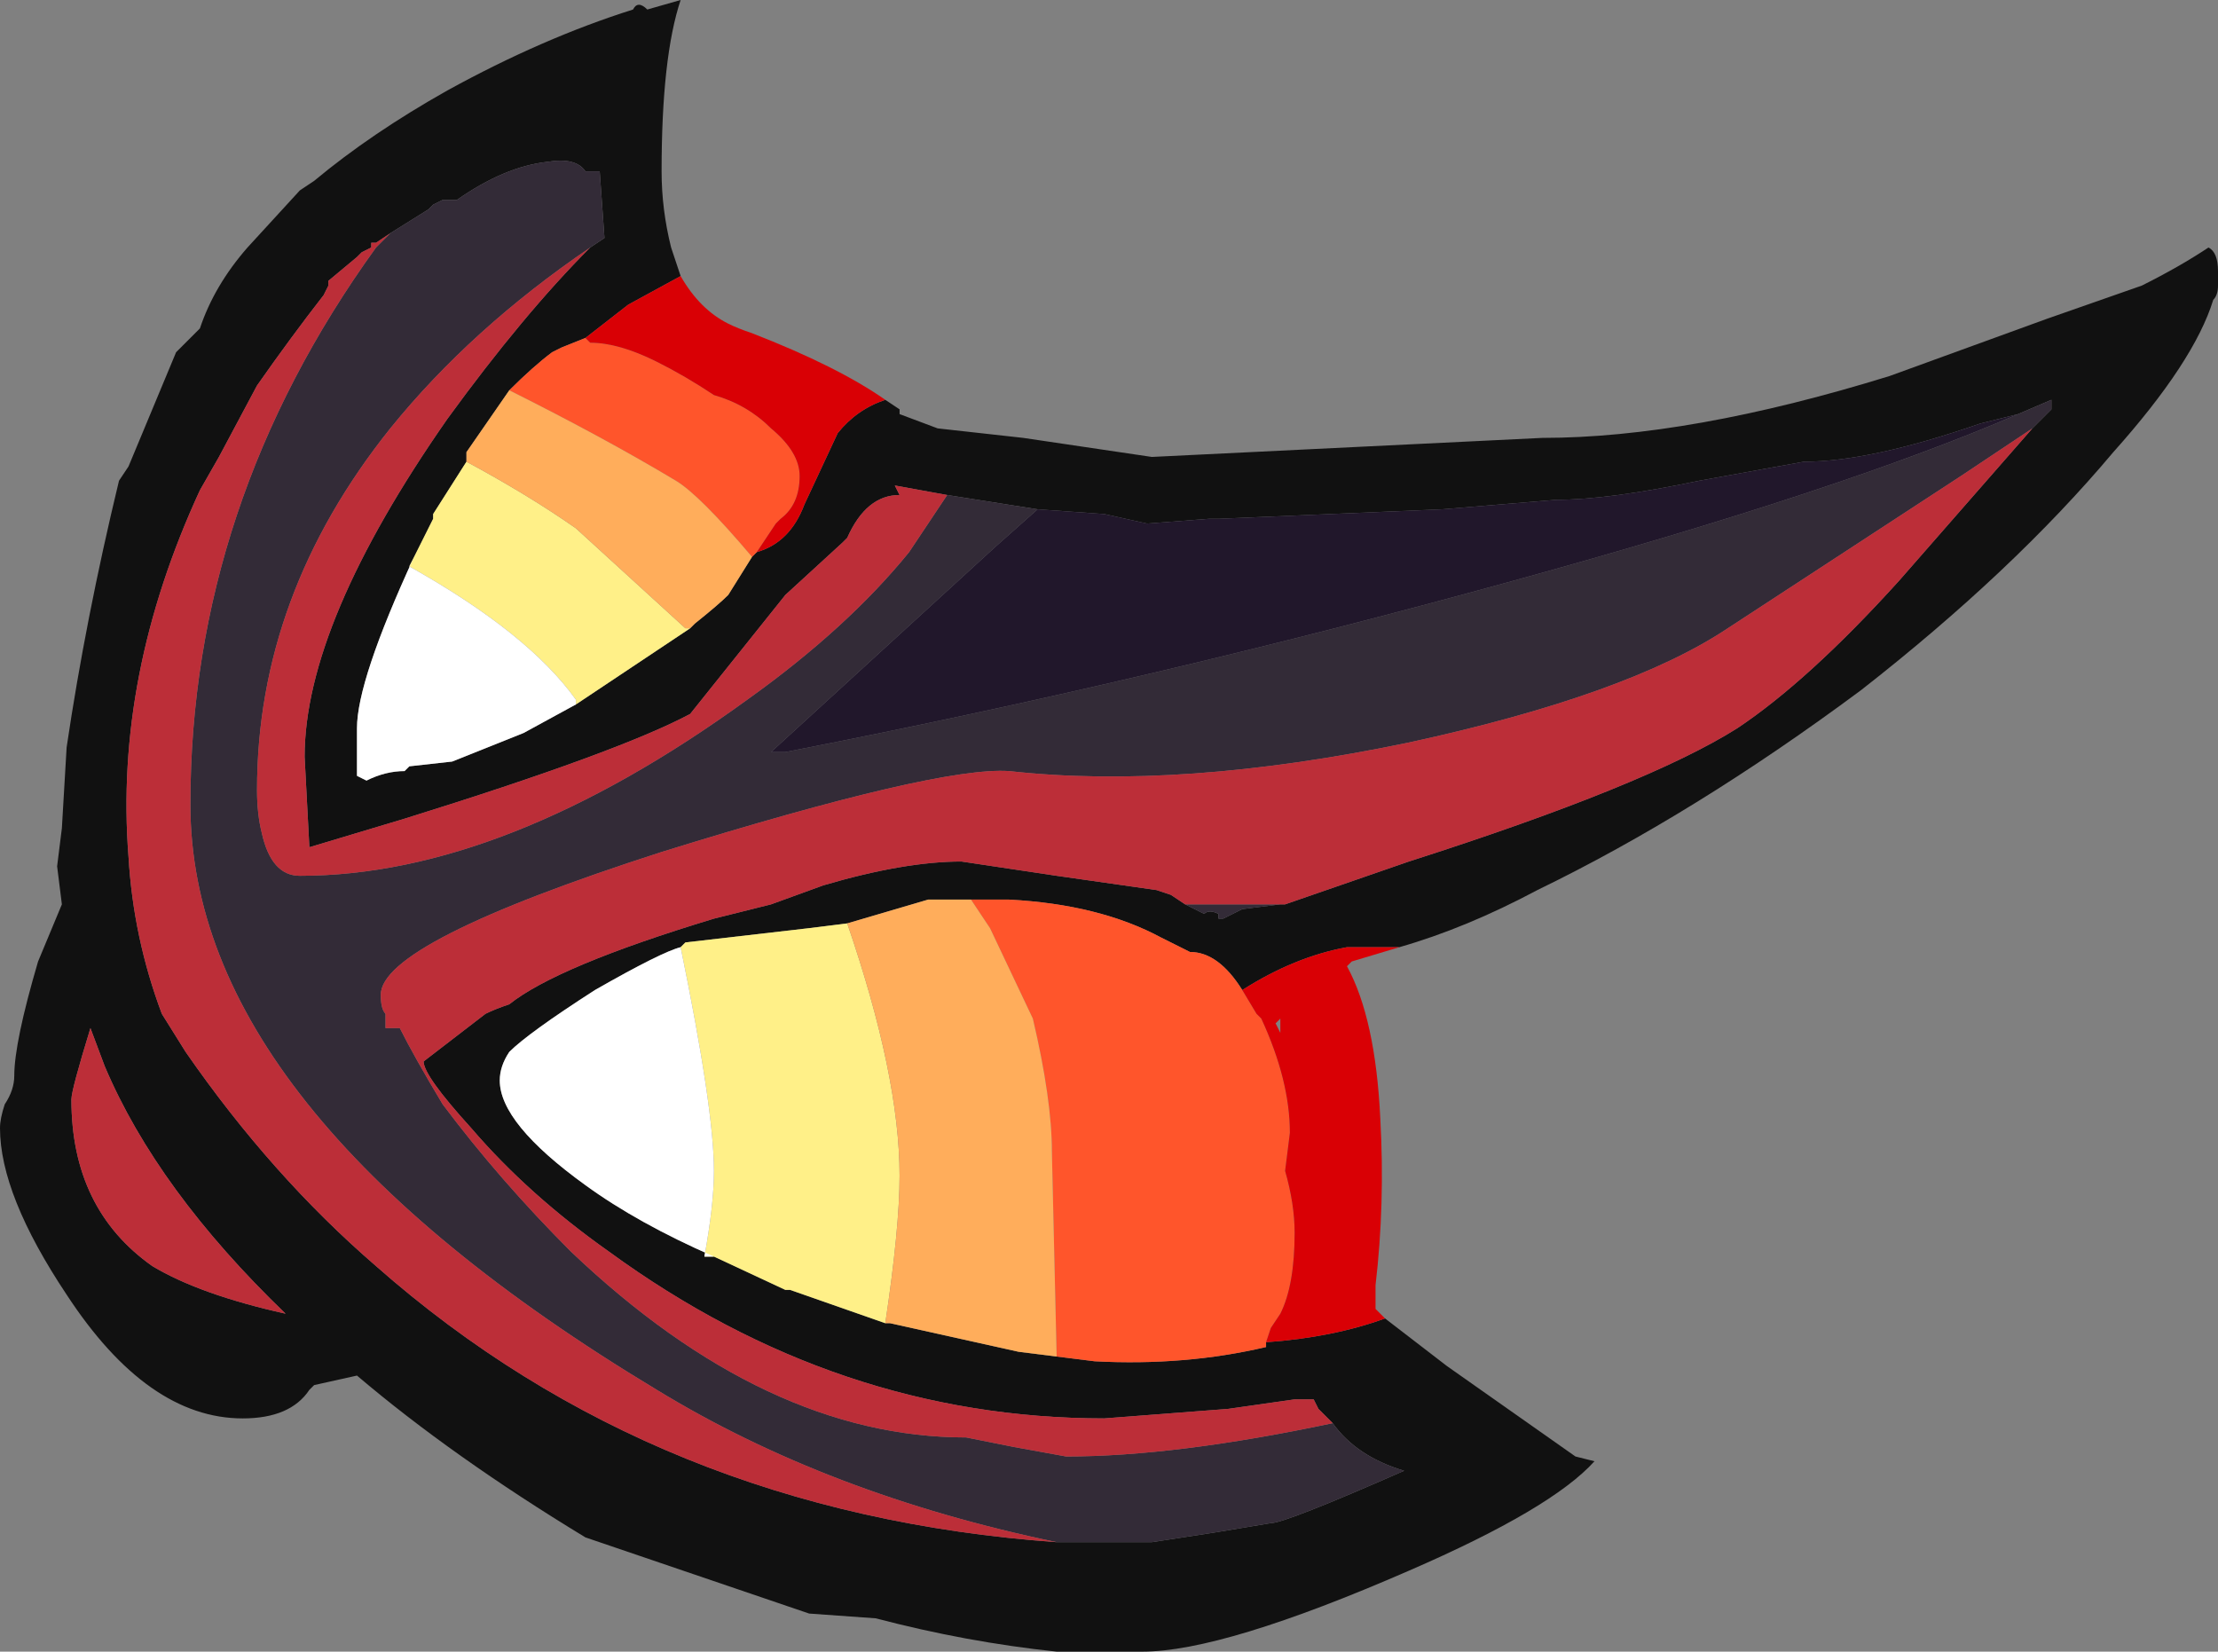 <?xml version="1.0" encoding="UTF-8" standalone="no"?>
<svg xmlns:ffdec="https://www.free-decompiler.com/flash" xmlns:xlink="http://www.w3.org/1999/xlink" ffdec:objectType="shape" height="17.35px" width="23.3px" xmlns="http://www.w3.org/2000/svg">
  <rect width="100%" height="100%" fill="#808080" stroke="none"/>
  <g transform="matrix(1.0, 0.0, 0.0, 1.0, 5.2, 8.85)">
    <path d="M9.35 5.0 L10.0 5.5 11.35 6.45 11.55 6.5 Q11.1 7.0 9.6 7.65 7.65 8.5 6.8 8.5 L5.9 8.5 Q4.95 8.4 4.0 8.15 L3.3 8.1 0.95 7.3 Q-0.45 6.45 -1.45 5.6 L-1.9 5.7 -1.95 5.75 Q-2.15 6.05 -2.65 6.05 -3.65 6.05 -4.5 4.75 -5.2 3.7 -5.2 3.0 -5.2 2.9 -5.15 2.75 -5.05 2.6 -5.05 2.45 -5.05 2.1 -4.8 1.25 L-4.55 0.65 -4.6 0.25 -4.55 -0.15 -4.5 -1.0 Q-4.3 -2.35 -3.95 -3.8 L-3.85 -3.95 Q-3.6 -4.55 -3.35 -5.15 L-3.1 -5.4 Q-2.95 -5.85 -2.6 -6.25 L-2.05 -6.85 -1.9 -6.95 Q-1.3 -7.45 -0.5 -7.9 0.5 -8.45 1.45 -8.75 1.5 -8.85 1.6 -8.75 L1.95 -8.85 Q1.75 -8.25 1.75 -7.05 1.75 -6.65 1.85 -6.25 L1.95 -5.95 1.4 -5.65 0.95 -5.3 0.7 -5.2 0.6 -5.15 Q0.4 -5.0 0.15 -4.75 L-0.3 -4.1 -0.3 -4.0 -0.65 -3.45 -0.65 -3.4 -0.85 -3.0 Q-1.45 -1.7 -1.45 -1.2 L-1.45 -0.7 -1.35 -0.65 Q-1.15 -0.75 -0.95 -0.75 L-0.9 -0.8 -0.45 -0.85 0.3 -1.15 0.85 -1.45 2.05 -2.25 2.1 -2.3 Q2.35 -2.5 2.45 -2.6 L2.7 -3.0 2.75 -3.05 Q3.1 -3.15 3.25 -3.55 L3.6 -4.3 Q3.8 -4.55 4.1 -4.65 L4.25 -4.55 4.25 -4.5 4.65 -4.35 5.55 -4.25 6.9 -4.05 11.0 -4.25 Q12.55 -4.25 14.65 -4.9 15.2 -5.1 16.3 -5.5 L17.3 -5.85 Q17.7 -6.05 18.0 -6.25 18.1 -6.2 18.1 -6.0 L18.1 -5.85 Q18.1 -5.75 18.05 -5.7 17.85 -5.05 17.0 -4.1 15.95 -2.85 14.35 -1.6 12.6 -0.3 10.95 0.5 10.2 0.9 9.5 1.1 L8.95 1.1 Q8.4 1.2 7.85 1.55 7.6 1.15 7.3 1.15 L7.0 1.0 Q6.35 0.65 5.4 0.6 L5.0 0.6 4.55 0.6 3.7 0.85 3.3 0.9 2.0 1.05 1.95 1.1 Q1.75 1.15 1.05 1.55 0.35 2.0 0.15 2.2 0.05 2.35 0.05 2.5 0.05 2.95 0.95 3.6 1.5 4.0 2.3 4.35 L3.05 4.7 3.1 4.7 4.1 5.05 4.15 5.05 5.5 5.35 5.9 5.4 6.3 5.45 Q7.25 5.5 8.1 5.3 L8.1 5.25 Q8.8 5.2 9.35 5.0 M4.75 -3.65 L4.2 -3.75 4.25 -3.65 Q3.9 -3.65 3.7 -3.2 L3.65 -3.15 3.05 -2.6 2.05 -1.35 Q1.3 -0.95 -0.95 -0.25 L-1.95 0.05 -2.0 -0.9 Q-2.0 -2.3 -0.5 -4.45 0.3 -5.55 1.0 -6.25 L1.15 -6.35 1.1 -7.05 0.95 -7.05 Q0.85 -7.2 0.55 -7.15 0.1 -7.1 -0.4 -6.75 L-0.55 -6.75 -0.65 -6.7 -0.7 -6.65 -1.1 -6.4 -1.25 -6.3 -1.3 -6.3 -1.3 -6.25 -1.4 -6.2 -1.45 -6.15 -1.75 -5.9 -1.75 -5.85 -1.8 -5.75 Q-2.15 -5.3 -2.5 -4.8 L-2.9 -4.05 -3.1 -3.7 Q-4.0 -1.75 -3.85 0.15 -3.8 1.0 -3.5 1.8 L-3.25 2.2 Q-2.35 3.5 -1.25 4.45 1.7 7.05 5.9 7.35 L6.9 7.35 7.55 7.25 8.15 7.15 Q8.3 7.15 9.55 6.6 9.05 6.45 8.8 6.1 L8.65 5.95 8.6 5.85 8.4 5.85 7.7 5.95 6.4 6.05 Q3.6 6.05 1.2 4.3 0.35 3.7 -0.25 3.0 -0.75 2.45 -0.75 2.3 L-0.1 1.8 Q0.0 1.75 0.15 1.7 0.65 1.3 2.3 0.8 L2.9 0.65 3.45 0.45 Q4.3 0.2 4.9 0.2 L5.9 0.35 6.95 0.5 7.1 0.55 7.25 0.65 7.45 0.75 Q7.5 0.7 7.6 0.75 L7.6 0.8 7.65 0.8 7.85 0.7 8.25 0.65 8.3 0.65 9.6 0.2 Q12.1 -0.6 13.05 -1.2 13.8 -1.7 14.75 -2.75 L16.15 -4.35 16.35 -4.55 16.35 -4.65 16.0 -4.5 15.6 -4.4 Q14.45 -4.0 13.75 -4.0 L12.65 -3.8 Q11.7 -3.6 11.15 -3.6 L9.95 -3.5 7.6 -3.4 7.5 -3.4 6.85 -3.35 6.4 -3.45 5.7 -3.5 4.75 -3.65 M-4.1 2.35 L-4.25 1.95 Q-4.45 2.6 -4.45 2.7 -4.45 3.85 -3.6 4.45 -3.1 4.75 -2.2 4.95 -3.55 3.65 -4.1 2.35" fill="#111111" fill-rule="evenodd" stroke="none"/>
    <path d="M1.0 -6.25 Q-0.25 -5.4 -1.1 -4.35 -2.5 -2.6 -2.5 -0.55 -2.5 -0.3 -2.45 -0.1 -2.35 0.35 -2.05 0.35 0.1 0.35 2.65 -1.5 3.7 -2.25 4.35 -3.05 L4.75 -3.65 5.7 -3.5 5.25 -3.1 2.9 -0.95 3.05 -0.95 Q6.9 -1.7 10.7 -2.75 14.15 -3.7 16.0 -4.5 L16.35 -4.65 16.35 -4.55 16.15 -4.35 15.4 -3.85 12.95 -2.25 Q11.9 -1.55 9.6 -1.05 7.2 -0.55 5.4 -0.75 4.65 -0.8 1.75 0.1 -1.2 1.05 -1.2 1.6 -1.2 1.75 -1.15 1.8 L-1.15 1.95 -1.0 1.95 Q-0.85 2.25 -0.55 2.75 0.05 3.55 0.8 4.3 2.85 6.25 4.95 6.25 L5.45 6.35 6.0 6.45 Q7.15 6.45 8.8 6.1 9.05 6.45 9.55 6.6 8.3 7.15 8.15 7.15 L7.55 7.25 6.9 7.35 5.9 7.35 Q3.5 6.85 1.7 5.75 -3.2 2.8 -3.2 -0.4 -3.2 -3.55 -1.25 -6.25 L-1.1 -6.4 -0.7 -6.65 -0.65 -6.7 -0.55 -6.75 -0.4 -6.75 Q0.1 -7.1 0.55 -7.15 0.85 -7.2 0.95 -7.05 L1.1 -7.05 1.15 -6.35 1.0 -6.25 M8.3 0.65 L8.25 0.65 7.85 0.7 7.65 0.8 7.6 0.8 7.6 0.75 Q7.5 0.7 7.45 0.75 L7.25 0.65 8.3 0.65" fill="#332b37" fill-rule="evenodd" stroke="none"/>
    <path d="M5.7 -3.5 L6.4 -3.45 6.85 -3.35 7.5 -3.4 7.6 -3.4 9.95 -3.5 11.15 -3.6 Q11.7 -3.6 12.65 -3.8 L13.75 -4.0 Q14.45 -4.0 15.6 -4.4 L16.0 -4.5 Q14.15 -3.7 10.7 -2.75 6.9 -1.7 3.05 -0.95 L2.9 -0.95 5.25 -3.1 5.7 -3.5" fill="#21172b" fill-rule="evenodd" stroke="none"/>
    <path d="M1.0 -6.25 Q0.3 -5.55 -0.5 -4.45 -2.0 -2.3 -2.0 -0.9 L-1.95 0.05 -0.95 -0.25 Q1.3 -0.95 2.05 -1.35 L3.05 -2.6 3.65 -3.15 3.7 -3.2 Q3.9 -3.65 4.25 -3.65 L4.2 -3.75 4.75 -3.65 4.35 -3.05 Q3.7 -2.25 2.65 -1.5 0.1 0.35 -2.05 0.35 -2.35 0.35 -2.45 -0.1 -2.5 -0.3 -2.5 -0.55 -2.5 -2.6 -1.1 -4.35 -0.25 -5.4 1.0 -6.25 M16.15 -4.35 L14.75 -2.75 Q13.8 -1.7 13.05 -1.2 12.1 -0.6 9.6 0.2 L8.3 0.65 7.25 0.65 7.1 0.55 6.95 0.5 5.9 0.35 4.9 0.2 Q4.3 0.2 3.45 0.45 L2.9 0.65 2.3 0.8 Q0.65 1.3 0.15 1.7 0.0 1.75 -0.1 1.8 L-0.75 2.3 Q-0.75 2.45 -0.25 3.0 0.35 3.7 1.2 4.3 3.6 6.05 6.4 6.05 L7.7 5.95 8.4 5.85 8.6 5.85 8.65 5.95 8.8 6.1 Q7.15 6.45 6.0 6.45 L5.45 6.35 4.95 6.25 Q2.85 6.25 0.8 4.3 0.05 3.55 -0.55 2.75 -0.85 2.25 -1.0 1.95 L-1.15 1.95 -1.15 1.8 Q-1.2 1.75 -1.2 1.6 -1.2 1.05 1.75 0.1 4.65 -0.8 5.4 -0.75 7.2 -0.55 9.6 -1.05 11.9 -1.55 12.95 -2.25 L15.4 -3.85 16.15 -4.35 M5.9 7.35 Q1.7 7.05 -1.25 4.45 -2.35 3.5 -3.25 2.2 L-3.5 1.8 Q-3.8 1.0 -3.85 0.15 -4.0 -1.75 -3.1 -3.7 L-2.9 -4.05 -2.5 -4.8 Q-2.15 -5.3 -1.8 -5.75 L-1.75 -5.85 -1.75 -5.9 -1.45 -6.15 -1.4 -6.2 -1.3 -6.25 -1.3 -6.3 -1.25 -6.3 -1.1 -6.4 -1.25 -6.25 Q-3.2 -3.55 -3.2 -0.4 -3.2 2.8 1.7 5.75 3.5 6.85 5.9 7.35 M-4.1 2.35 Q-3.55 3.65 -2.2 4.95 -3.1 4.75 -3.6 4.45 -4.45 3.85 -4.45 2.7 -4.45 2.6 -4.25 1.95 L-4.1 2.35" fill="#bc2e38" fill-rule="evenodd" stroke="none"/>
    <path d="M4.1 5.05 L3.1 4.7 3.05 4.7 2.3 4.35 2.2 4.35 Q2.3 3.8 2.3 3.45 2.3 2.8 1.95 1.1 L2.0 1.05 3.3 0.9 3.7 0.85 Q4.25 2.45 4.25 3.5 4.25 4.05 4.1 5.05 M-0.3 -4.0 Q0.35 -3.65 0.85 -3.3 L2.0 -2.25 2.05 -2.25 0.85 -1.45 0.85 -1.5 Q0.35 -2.2 -0.9 -2.9 L-0.85 -3.0 -0.65 -3.4 -0.65 -3.45 -0.3 -4.0" fill="#fff088" fill-rule="evenodd" stroke="none"/>
    <path d="M8.1 5.25 L8.1 5.3 Q7.25 5.5 6.3 5.45 L5.9 5.4 5.85 3.25 Q5.85 2.7 5.65 1.85 L5.2 0.9 5.0 0.6 5.4 0.6 Q6.35 0.65 7.0 1.0 L7.3 1.15 Q7.6 1.15 7.85 1.55 L8.0 1.8 8.05 1.85 Q8.35 2.5 8.35 3.05 L8.3 3.45 Q8.4 3.8 8.4 4.1 8.4 4.65 8.25 4.95 L8.15 5.1 8.1 5.25 M0.95 -5.3 L1.0 -5.25 Q1.3 -5.25 1.7 -5.05 2.0 -4.9 2.3 -4.7 2.65 -4.6 2.9 -4.35 3.2 -4.1 3.2 -3.85 3.2 -3.55 3.0 -3.4 L2.95 -3.35 2.75 -3.05 2.7 -3.0 Q2.15 -3.65 1.9 -3.8 1.15 -4.25 0.15 -4.75 0.4 -5.0 0.6 -5.15 L0.7 -5.2 0.95 -5.3" fill="#ff552b" fill-rule="evenodd" stroke="none"/>
    <path d="M5.9 5.4 L5.5 5.35 4.15 5.05 4.1 5.05 Q4.25 4.05 4.25 3.5 4.25 2.45 3.7 0.85 L4.55 0.6 5.0 0.6 5.2 0.9 5.65 1.85 Q5.85 2.7 5.85 3.25 L5.9 5.4 M0.15 -4.75 Q1.15 -4.25 1.9 -3.8 2.15 -3.65 2.7 -3.0 L2.45 -2.6 Q2.35 -2.5 2.1 -2.3 L2.05 -2.25 2.0 -2.25 0.85 -3.3 Q0.35 -3.65 -0.3 -4.0 L-0.3 -4.1 0.15 -4.75" fill="#ffad5b" fill-rule="evenodd" stroke="none"/>
    <path d="M1.95 -5.95 Q2.15 -5.6 2.45 -5.45 2.55 -5.4 2.7 -5.35 3.6 -5.0 4.1 -4.65 3.8 -4.55 3.6 -4.3 L3.25 -3.55 Q3.1 -3.15 2.75 -3.05 L2.95 -3.35 3.0 -3.4 Q3.2 -3.55 3.2 -3.85 3.2 -4.1 2.9 -4.35 2.65 -4.6 2.3 -4.7 2.0 -4.9 1.7 -5.05 1.3 -5.25 1.0 -5.25 L0.95 -5.3 1.4 -5.65 1.95 -5.95 M9.5 1.1 L9.0 1.25 8.95 1.3 Q9.25 1.85 9.3 2.9 9.35 3.8 9.25 4.65 L9.25 4.9 9.35 5.0 Q8.8 5.2 8.1 5.25 L8.15 5.1 8.25 4.95 Q8.4 4.65 8.4 4.1 8.4 3.8 8.3 3.45 L8.35 3.05 Q8.35 2.5 8.05 1.85 L8.0 1.8 7.85 1.55 Q8.4 1.2 8.95 1.1 L9.5 1.1 M8.25 1.85 L8.2 1.9 8.25 2.0 8.25 1.85" fill="#d90005" fill-rule="evenodd" stroke="none"/>
    <path d="M2.3 4.35 Q1.5 4.0 0.95 3.6 0.05 2.95 0.05 2.5 0.05 2.35 0.15 2.2 0.35 2.0 1.05 1.55 1.75 1.15 1.95 1.1 2.3 2.8 2.3 3.45 2.3 3.8 2.2 4.35 L2.3 4.35 M-0.85 -3.0 L-0.9 -2.9 Q0.35 -2.2 0.85 -1.5 L0.85 -1.45 0.3 -1.15 -0.45 -0.85 -0.9 -0.8 -0.95 -0.75 Q-1.15 -0.75 -1.35 -0.65 L-1.45 -0.7 -1.45 -1.2 Q-1.45 -1.7 -0.85 -3.0" fill="#ffffff" fill-rule="evenodd" stroke="none"/>
  </g>
</svg>
